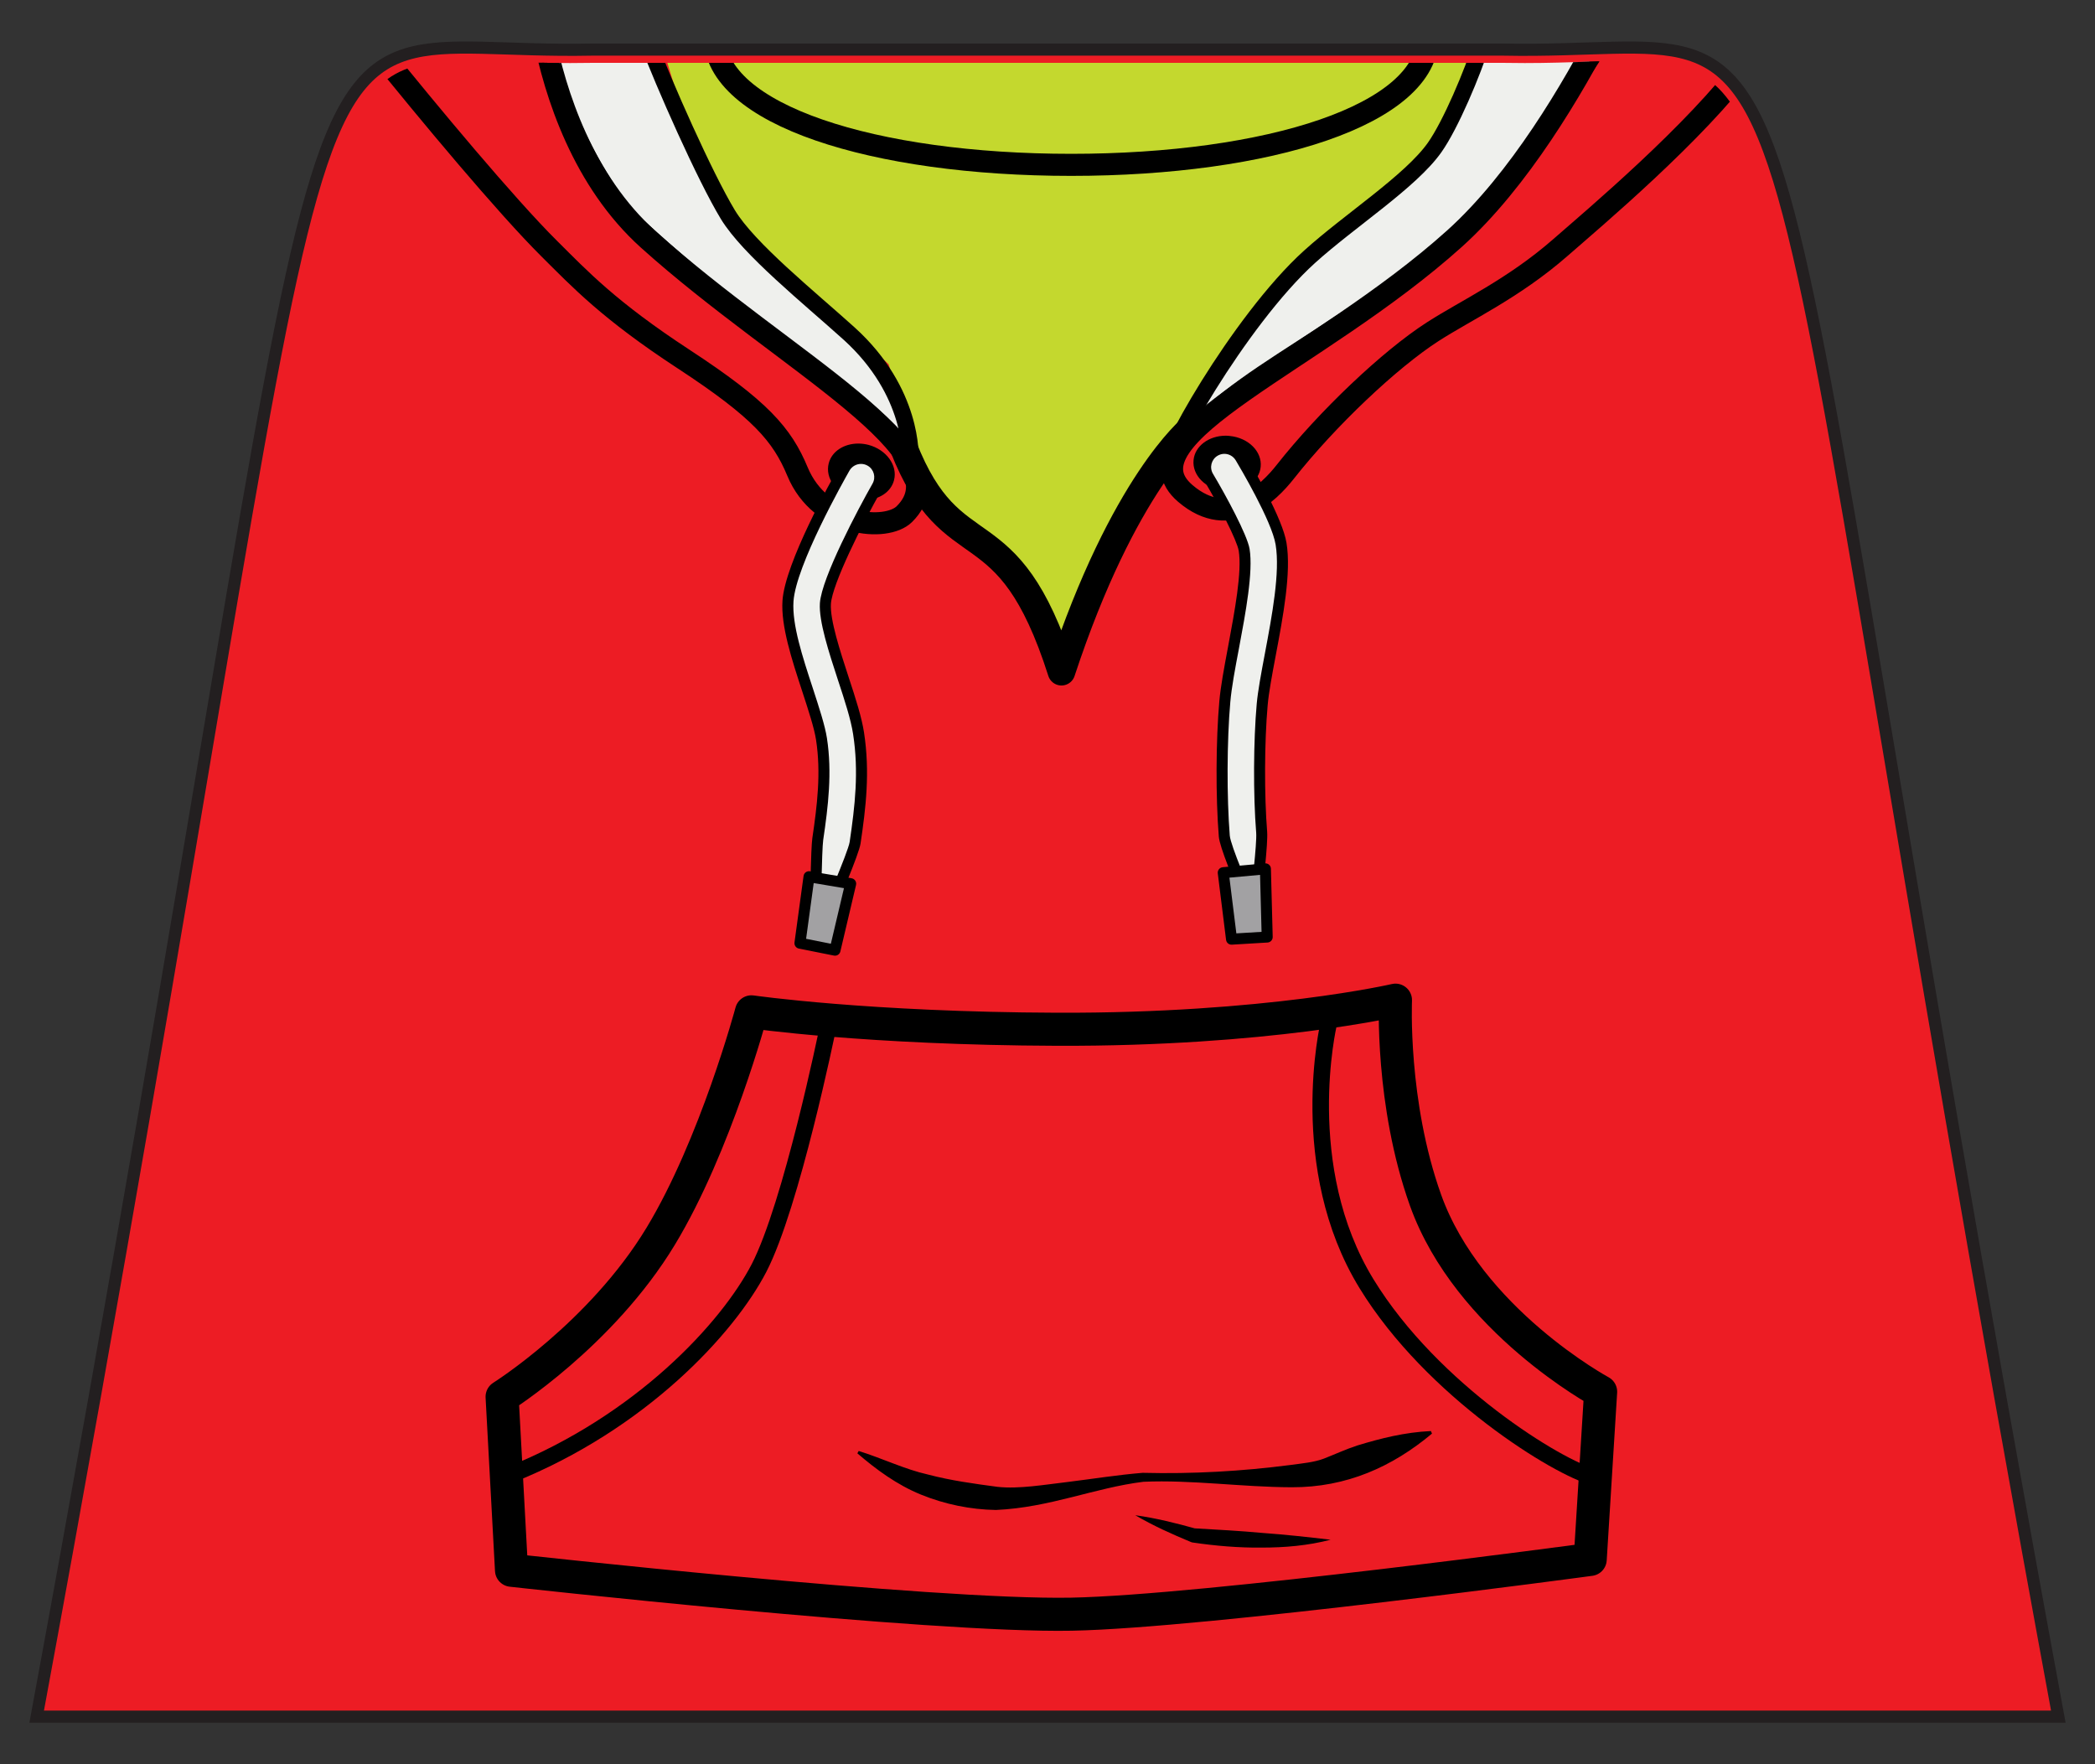 <?xml version="1.0" encoding="utf-8"?>
<!-- Generator: Adobe Illustrator 15.1.0, SVG Export Plug-In . SVG Version: 6.00 Build 0)  -->
<!DOCTYPE svg PUBLIC "-//W3C//DTD SVG 1.1//EN" "http://www.w3.org/Graphics/SVG/1.1/DTD/svg11.dtd">
<svg version="1.1" xmlns="http://www.w3.org/2000/svg" xmlns:xlink="http://www.w3.org/1999/xlink" x="0px" y="0px"
	 width="53.858px" height="45.354px" viewBox="0 0 53.858 45.354" enable-background="new 0 0 53.858 45.354" xml:space="preserve">
<rect x="0" y="0" width="53.858" height="45.354" fill="#333333" stroke="none"/>
<g id="torso">
	<path id="base"  fill="#ED1C24" stroke="#231F20" stroke-width="0.312" d="M0.943,44.131
		C9.675-3.163,6.286,1.452,15.21,1.275h23.44c8.926,0.177,5.535-4.438,14.265,42.856H0.943z"/>
</g>
<g id="design">
	<defs>
		<path id="SVGID_1_" d="M1.351,43.792c1.942-10.538,3.294-18.564,4.285-24.444C8.405,2.906,8.631,1.563,11.979,1.563
			c0.332,0,0.691,0.012,1.084,0.025c0.48,0.016,1.01,0.033,1.597,0.033c0.181,0,0.365-0.002,0.557-0.005H38.65
			c0.184,0.003,0.371,0.005,0.551,0.005c0.586,0,1.115-0.018,1.596-0.033c0.395-0.013,0.754-0.025,1.086-0.025
			c3.348,0,3.574,1.342,6.34,17.771c0.99,5.883,2.342,13.913,4.285,24.458H1.351z"/>
	</defs>
	<clipPath id="SVGID_2_">
		<use xlink:href="#SVGID_1_"  overflow="visible"/>
	</clipPath>
	<g id="pocket" clip-path="url(#SVGID_2_)">
		<path fill="none" stroke="#000000" stroke-width="0.85" stroke-linejoin="round" stroke-miterlimit="10" d="M40.881,40.089
			c0,0-9.923,1.342-13.33,1.408c-3.62,0.071-14.401-1.129-14.401-1.129l-0.242-4.461c0,0,2.55-1.599,4.078-4.127
			c1.414-2.337,2.333-5.768,2.333-5.768s2.98,0.431,7.852,0.448c5.406,0.02,8.704-0.748,8.704-0.748s-0.12,2.641,0.771,5.138
			c1.104,3.093,4.503,4.929,4.503,4.929L40.881,40.089z"/>
		<g>
			<g>
				<path fill="none" stroke="#000000" stroke-width="0.425" stroke-linejoin="round" d="M21.27,26.478c0,0-0.922,4.509-1.76,6.125
					c-0.797,1.534-3.025,3.965-6.4,5.314"/>
				<path fill="none" stroke="#000000" stroke-width="0.425" stroke-linejoin="round" d="M34.155,26.328
					c0,0-0.864,3.675,0.976,6.675c1.691,2.76,4.945,4.745,5.845,4.97"/>
			</g>
		</g>
	</g>
	<g id="wrinkles" clip-path="url(#SVGID_2_)">
		<g>
			<path d="M22.076,37.301c0.627,0.197,1.182,0.471,1.777,0.605c0.588,0.155,1.187,0.237,1.796,0.318
				c0.549,0.059,1.207-0.057,1.825-0.129c0.63-0.078,1.257-0.179,1.901-0.232c1.291,0.032,2.548-0.04,3.795-0.201
				c0.308-0.042,0.618-0.069,0.866-0.165c0.276-0.107,0.565-0.242,0.861-0.338c0.602-0.183,1.218-0.339,1.889-0.37l0.027,0.066
				c-1.019,0.853-2.198,1.385-3.608,1.379c-1.284-0.004-2.566-0.195-3.809-0.141c-1.258,0.155-2.4,0.662-3.791,0.725
				c-0.654-0.01-1.314-0.145-1.929-0.395c-0.619-0.252-1.153-0.647-1.635-1.061L22.076,37.301z"/>
		</g>
		<g>
			<path d="M34.207,39.583c-0.58,0.151-1.179,0.203-1.771,0.202c-0.594,0.007-1.183-0.044-1.771-0.13l-0.017-0.003l-0.024-0.007
				c-0.489-0.203-0.974-0.42-1.439-0.692c0.534,0.074,1.05,0.204,1.56,0.346l-0.039-0.009c0.58,0.034,1.165,0.064,1.746,0.118
				C33.034,39.45,33.613,39.513,34.207,39.583z"/>
		</g>
	</g>
	<polygon id="shirt" clip-path="url(#SVGID_2_)" fill="#C4D82E" points="27.629,16.622 26.239,15.069 24.081,13.098 23.408,11.346 
		22.846,9.365 18.172,4.964 16.981,1.036 38.482,1.036 37.863,3.968 31.193,10.764 29.345,13.036 	"/>
	
		<path id="shirt_collar" clip-path="url(#SVGID_2_)" fill="none" stroke="#000000" stroke-width="0.567" stroke-miterlimit="10" d="
		M36.708,0.94c0,2.01-4.106,3.298-9.17,3.298S18.37,2.95,18.37,0.94"/>
	
		<path id="hoodie_v-neck" clip-path="url(#SVGID_2_)" fill="none" stroke="#000000" stroke-width="0.709" stroke-linejoin="round" stroke-miterlimit="10" d="
		M23.223,11.485c1.274,3.239,2.673,1.413,4.065,5.783c1.595-4.841,3.351-6.261,3.351-6.261"/>
	<g id="hood_inside_1_" clip-path="url(#SVGID_2_)">
		
			<path fill="#EFF0ED" stroke="#000000" stroke-width="0.425" stroke-linecap="round" stroke-linejoin="round" stroke-miterlimit="10" d="
			M38.123,1.036c-0.273,0.858-0.832,2.176-1.242,2.756c-0.616,0.872-2.184,1.877-3.215,2.809c-1.824,1.649-3.908,5.383-3.575,5.348
			c1.061-2.13,4.017-2.957,7.724-6.151c0.976-1.053,3.411-4.763,3.411-4.763"/>
		
			<path fill="#EFF0ED" stroke="#000000" stroke-width="0.425" stroke-linecap="round" stroke-linejoin="round" stroke-miterlimit="10" d="
			M14.007,1.036c0,0,0.413,2.346,2.095,4.5c3.693,3.471,6.537,4.86,7.296,6.224c0.009,0.001,0.093-1.682-1.571-3.186
			c-1.03-0.93-2.584-2.177-3.118-3.062c-0.587-0.97-1.64-3.344-2.067-4.477"/>
	</g>
	
		<path id="hood_outside_1_" clip-path="url(#SVGID_2_)" fill="none" stroke="#000000" stroke-width="0.567" stroke-linecap="round" stroke-linejoin="round" stroke-miterlimit="10" d="
		M13.969,0.87c0.305,1.566,1.025,3.782,2.7,5.288c3.527,3.172,8.188,5.472,6.579,7.06c-0.462,0.455-2.156,0.327-2.746-1.095
		c-0.395-0.95-0.954-1.6-2.928-2.892c-1.917-1.254-2.664-2.054-3.458-2.843c-1.096-1.089-3.083-3.471-4.437-5.153 M41.25,0.7
		c-0.807,1.566-2.193,3.938-3.86,5.437c-3.524,3.172-8.634,5.081-6.916,6.55c1.155,0.985,2.158-0.038,2.563-0.552
		c1.088-1.381,2.691-2.895,3.79-3.604c0.855-0.552,2.081-1.112,3.284-2.164c0.853-0.746,3.487-2.96,4.818-4.764"/>
	<g id="cord_holes" clip-path="url(#SVGID_2_)">
		<path d="M22.228,12.64c-0.069,0-0.14-0.009-0.208-0.027c-0.198-0.052-0.364-0.17-0.454-0.325
			c-0.044-0.075-0.089-0.192-0.054-0.324c0.054-0.209,0.277-0.349,0.554-0.349c0.069,0,0.139,0.009,0.207,0.027
			c0.349,0.092,0.576,0.383,0.506,0.65C22.724,12.5,22.503,12.64,22.228,12.64L22.228,12.64z M31.496,12.41
			c-0.181-0.019-0.345-0.093-0.459-0.208c-0.104-0.104-0.154-0.23-0.141-0.354c0.023-0.244,0.293-0.434,0.612-0.434
			c0.293,0.025,0.476,0.116,0.588,0.254c0.055,0.067,0.116,0.175,0.102,0.311c-0.023,0.249-0.288,0.435-0.615,0.435L31.496,12.41z"
			/>
		<path d="M31.508,11.626L31.508,11.626c0.021,0,0.044,0.001,0.067,0.003c0.146,0.015,0.28,0.08,0.356,0.173
			c0.028,0.036,0.062,0.091,0.055,0.158c-0.014,0.133-0.194,0.242-0.404,0.242c-0.021,0-0.043-0.001-0.064-0.003
			c-0.131-0.014-0.252-0.067-0.331-0.147c-0.033-0.034-0.089-0.102-0.08-0.185C31.121,11.734,31.3,11.626,31.508,11.626
			 M22.064,11.828c0.051,0,0.103,0.007,0.152,0.02c0.245,0.064,0.39,0.26,0.355,0.393c-0.028,0.108-0.173,0.187-0.344,0.187
			c-0.051,0-0.104-0.007-0.155-0.021c-0.142-0.037-0.263-0.121-0.325-0.226c-0.023-0.04-0.048-0.101-0.031-0.163
			C21.745,11.908,21.892,11.828,22.064,11.828 M31.508,11.201c-0.429,0-0.789,0.265-0.824,0.625
			c-0.041,0.392,0.315,0.747,0.79,0.796c0.037,0.004,0.073,0.005,0.108,0.005c0.432,0,0.792-0.264,0.827-0.625
			c0.041-0.392-0.314-0.747-0.792-0.794C31.581,11.203,31.544,11.201,31.508,11.201L31.508,11.201z M22.064,11.403
			c-0.363,0-0.679,0.197-0.759,0.507c-0.1,0.379,0.197,0.788,0.66,0.908c0.088,0.023,0.177,0.034,0.262,0.034
			c0.363,0,0.676-0.197,0.756-0.506c0.1-0.38-0.196-0.788-0.659-0.91C22.237,11.414,22.149,11.403,22.064,11.403L22.064,11.403z"/>
	</g>
	<g id="cords" clip-path="url(#SVGID_2_)">
		<g id="cord_left">
			<path fill="#EFF0ED" d="M21.072,23.663c-0.066-0.014-0.113-0.073-0.112-0.141c0.001-0.069,0.026-1.7,0.063-1.95
				c0.127-0.858,0.23-1.701,0.096-2.573c-0.048-0.313-0.197-0.768-0.354-1.25c-0.272-0.83-0.549-1.675-0.508-2.299
				c0.066-0.961,1.316-3.174,1.459-3.423c0.084-0.15,0.245-0.243,0.418-0.243c0.083,0,0.166,0.022,0.239,0.064
				c0.111,0.063,0.192,0.166,0.226,0.29c0.034,0.125,0.018,0.255-0.046,0.367c-0.496,0.869-1.296,2.455-1.333,3.01
				c-0.029,0.438,0.229,1.226,0.457,1.922c0.189,0.571,0.338,1.037,0.396,1.416c0.154,1.002,0.046,1.902-0.089,2.813
				c-0.04,0.271-0.679,1.748-0.752,1.915c-0.023,0.052-0.074,0.085-0.13,0.085C21.092,23.666,21.082,23.665,21.072,23.663z"/>
			<path d="M22.135,11.926c0.057,0,0.115,0.014,0.169,0.045c0.163,0.092,0.22,0.3,0.126,0.464c-0.361,0.633-1.308,2.417-1.352,3.07
				c-0.031,0.465,0.232,1.268,0.464,1.977c0.171,0.518,0.332,1.01,0.39,1.392c0.149,0.966,0.048,1.845-0.089,2.771
				c-0.039,0.261-0.742,1.879-0.742,1.879s0.026-1.688,0.062-1.931c0.129-0.87,0.232-1.732,0.096-2.616
				c-0.05-0.327-0.203-0.792-0.363-1.284c-0.264-0.804-0.537-1.636-0.497-2.234c0.063-0.926,1.3-3.116,1.44-3.362
				C21.902,11.988,22.017,11.926,22.135,11.926 M22.135,11.643L22.135,11.643c-0.224,0-0.432,0.121-0.542,0.315
				c-0.234,0.41-1.41,2.511-1.477,3.482c-0.043,0.653,0.238,1.511,0.51,2.34c0.16,0.49,0.307,0.939,0.353,1.24
				c0.131,0.853,0.029,1.684-0.096,2.531c-0.037,0.25-0.061,1.684-0.065,1.968c-0.002,0.135,0.091,0.253,0.223,0.281
				c0.021,0.005,0.041,0.007,0.06,0.007c0.111,0,0.214-0.065,0.26-0.171c0.168-0.388,0.722-1.674,0.762-1.951
				c0.137-0.922,0.246-1.833,0.089-2.855c-0.06-0.389-0.21-0.861-0.401-1.438c-0.212-0.65-0.477-1.459-0.45-1.87
				c0.034-0.502,0.79-2.027,1.315-2.948c0.083-0.146,0.104-0.314,0.06-0.475c-0.044-0.161-0.148-0.294-0.293-0.376
				C22.35,11.671,22.243,11.643,22.135,11.643L22.135,11.643z"/>
		</g>
		<g id="cord_right">
			<path fill="#EFF0ED" d="M32.164,23.099c-0.056,0-0.107-0.033-0.13-0.085c-0.09-0.207-0.538-1.252-0.56-1.52
				c-0.08-1.004-0.074-2.46,0.014-3.462c0.032-0.361,0.116-0.821,0.223-1.384c0.173-0.92,0.365-1.95,0.274-2.514
				c-0.054-0.32-0.572-1.292-0.923-1.878c-0.065-0.111-0.085-0.24-0.054-0.365c0.031-0.125,0.109-0.229,0.221-0.295
				c0.074-0.045,0.16-0.069,0.247-0.069c0.17,0,0.324,0.088,0.413,0.235c0.157,0.263,0.945,1.603,1.045,2.218
				c0.122,0.735-0.09,1.857-0.276,2.848c-0.093,0.493-0.181,0.958-0.209,1.289c-0.085,0.951-0.09,2.331-0.013,3.282
				c0.021,0.291-0.116,1.446-0.132,1.577c-0.008,0.063-0.057,0.114-0.12,0.123C32.177,23.099,32.17,23.099,32.164,23.099z"/>
			<path d="M31.476,11.667c0.115,0,0.228,0.06,0.292,0.167c0.094,0.157,0.928,1.561,1.026,2.168c0.117,0.709-0.092,1.82-0.276,2.798
				c-0.094,0.498-0.182,0.968-0.211,1.303c-0.083,0.936-0.092,2.329-0.013,3.306c0.021,0.285-0.131,1.548-0.131,1.548
				s-0.527-1.217-0.548-1.475c-0.079-0.984-0.075-2.435,0.014-3.438c0.032-0.369,0.123-0.855,0.221-1.37
				c0.173-0.923,0.37-1.972,0.274-2.563c-0.061-0.362-0.609-1.375-0.94-1.929c-0.097-0.162-0.044-0.37,0.117-0.466
				C31.356,11.683,31.417,11.667,31.476,11.667 M31.476,11.384c-0.113,0-0.225,0.032-0.322,0.091
				c-0.141,0.084-0.242,0.22-0.282,0.381c-0.041,0.162-0.017,0.33,0.069,0.473c0.399,0.668,0.858,1.559,0.904,1.83
				c0.087,0.538-0.104,1.555-0.271,2.452c-0.109,0.579-0.194,1.042-0.227,1.41c-0.09,1.008-0.096,2.474-0.014,3.485
				c0.021,0.275,0.406,1.186,0.57,1.565c0.045,0.104,0.148,0.171,0.26,0.171c0.014,0,0.027-0.001,0.041-0.003
				c0.127-0.018,0.225-0.119,0.24-0.247c0.026-0.215,0.154-1.306,0.132-1.604c-0.076-0.945-0.071-2.315,0.013-3.259
				c0.028-0.327,0.119-0.809,0.207-1.276c0.189-1.001,0.403-2.137,0.277-2.897c-0.102-0.625-0.839-1.893-1.063-2.267
				C31.898,11.5,31.693,11.384,31.476,11.384L31.476,11.384z"/>
		</g>
		<polygon fill="#A2A1A3" stroke="#000000" stroke-width="0.283" stroke-linejoin="round" stroke-miterlimit="10" points="
			21.466,24.427 20.565,24.247 20.798,22.538 21.869,22.718 		"/>
		<polygon fill="#A2A1A3" stroke="#000000" stroke-width="0.283" stroke-linejoin="round" stroke-miterlimit="10" points="
			32.577,24.089 31.66,24.144 31.447,22.435 32.531,22.336 		"/>
	</g>
</g>
</svg>
